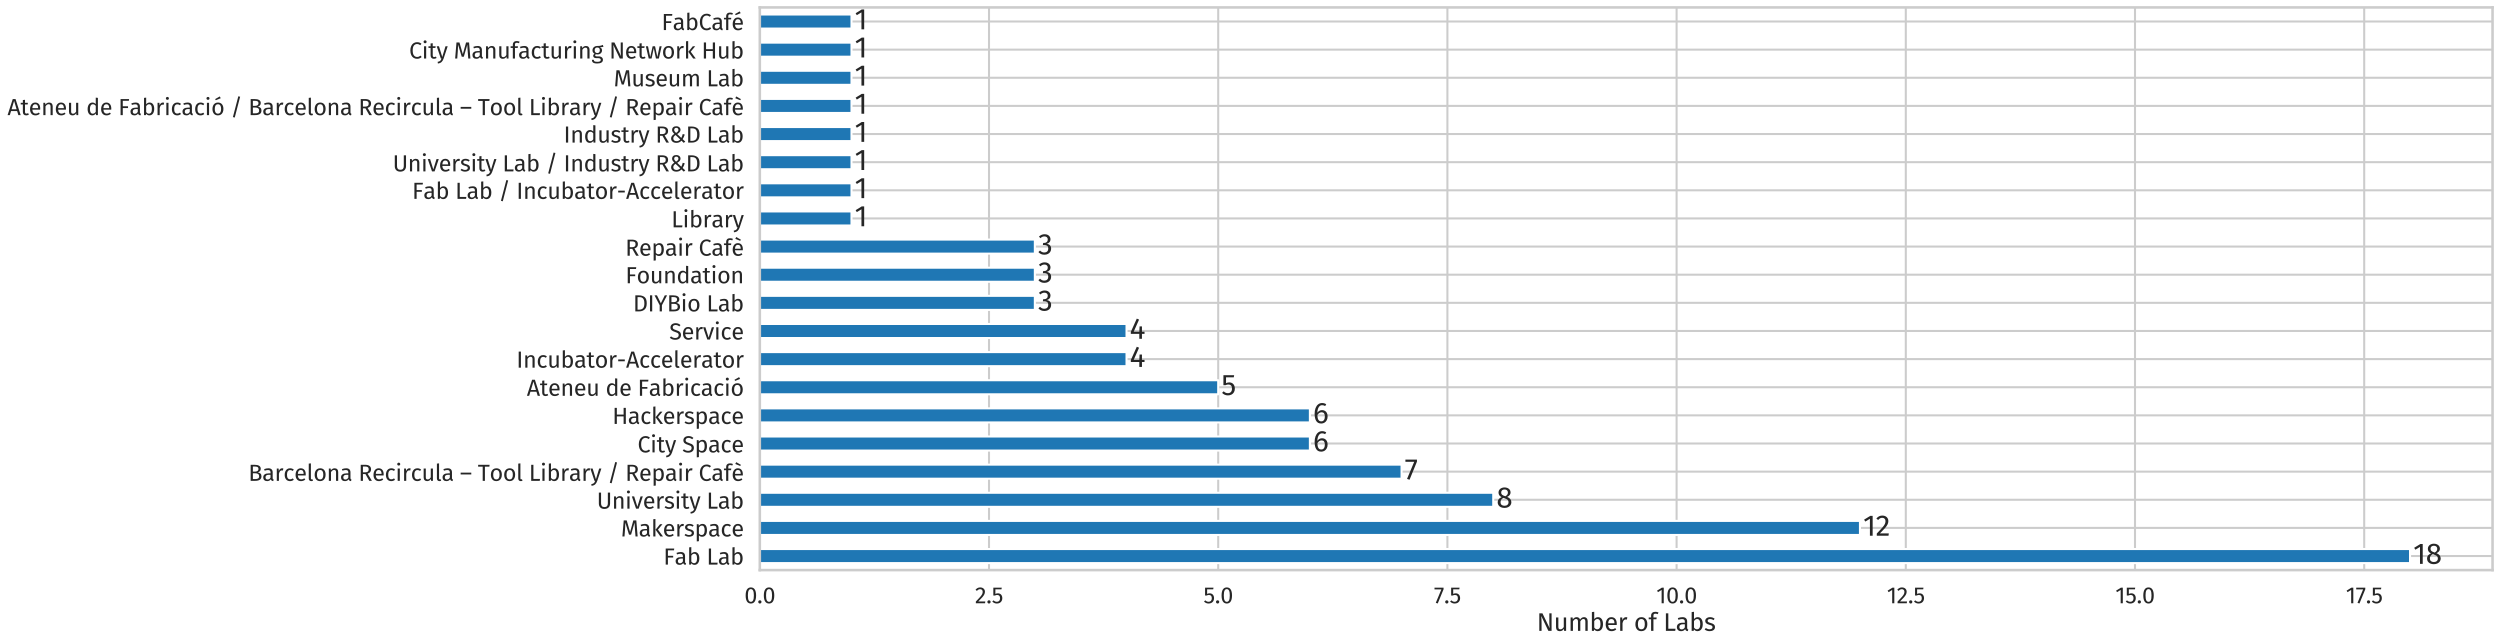 <?xml version="1.0" encoding="utf-8" standalone="no"?>
<!DOCTYPE svg PUBLIC "-//W3C//DTD SVG 1.1//EN"
  "http://www.w3.org/Graphics/SVG/1.1/DTD/svg11.dtd">
<svg height="621.797pt" version="1.1" viewBox="0 0 2415.253 621.797" width="2415.253pt" xmlns="http://www.w3.org/2000/svg" xmlns:xlink="http://www.w3.org/1999/xlink">
 <defs>
  <style type="text/css">*{stroke-linecap:butt;stroke-linejoin:round;}</style>
 </defs>
 <g id="figure_1">
  <g id="patch_1">
   <path d="M 0 621.797 
L 2415.253 621.797 
L 2415.253 0 
L 0 0 
z
" style="fill:#ffffff;"/>
  </g>
  <g id="axes_1">
   <g id="patch_2">
    <path d="M 734.053 550.8 
L 2408.053 550.8 
L 2408.053 7.2 
L 734.053 7.2 
z
" style="fill:#ffffff;"/>
   </g>
   <g id="matplotlib.axis_1">
    <g id="xtick_1">
     <g id="line2d_1">
      <path clip-path="url(#p45eec1a9cf)" d="M 734.053 550.8 
L 734.053 7.2 
" style="fill:none;stroke:#cccccc;stroke-linecap:round;stroke-width:2;"/>
     </g>
     <g id="text_1">
      <!-- 0.0 -->
      <g style="fill:#262626;" transform="translate(719.138 582.8)scale(0.22 -0.22)">
       <defs>
        <path d="M 1786 4346 
Q 2496 4346 2857 3779 
Q 3219 3213 3219 2138 
Q 3219 1062 2857 492 
Q 2496 -77 1786 -77 
Q 1075 -77 713 492 
Q 352 1062 352 2138 
Q 352 3213 713 3779 
Q 1075 4346 1786 4346 
z
M 1786 3878 
Q 1370 3878 1168 3468 
Q 966 3059 966 2138 
Q 966 1216 1168 803 
Q 1370 390 1786 390 
Q 2195 390 2400 803 
Q 2605 1216 2605 2138 
Q 2605 3053 2400 3465 
Q 2195 3878 1786 3878 
z
" id="FiraSans-Regular-30" transform="scale(0.016)"/>
        <path d="M 762 813 
Q 954 813 1082 685 
Q 1210 557 1210 371 
Q 1210 186 1082 54 
Q 954 -77 762 -77 
Q 576 -77 448 54 
Q 320 186 320 371 
Q 320 557 448 685 
Q 576 813 762 813 
z
" id="FiraSans-Regular-2e" transform="scale(0.016)"/>
       </defs>
       <use xlink:href="#FiraSans-Regular-30"/>
       <use x="55.8" xlink:href="#FiraSans-Regular-2e"/>
       <use x="79.8" xlink:href="#FiraSans-Regular-30"/>
      </g>
     </g>
    </g>
    <g id="xtick_2">
     <g id="line2d_2">
      <path clip-path="url(#p45eec1a9cf)" d="M 955.481 550.8 
L 955.481 7.2 
" style="fill:none;stroke:#cccccc;stroke-linecap:round;stroke-width:2;"/>
     </g>
     <g id="text_2">
      <!-- 2.5 -->
      <g style="fill:#262626;" transform="translate(941.886 582.8)scale(0.22 -0.22)">
       <defs>
        <path d="M 1459 4346 
Q 1843 4346 2134 4192 
Q 2426 4038 2586 3772 
Q 2746 3507 2746 3174 
Q 2746 2784 2570 2425 
Q 2394 2067 2029 1651 
Q 1664 1235 922 493 
L 2848 493 
L 2778 0 
L 250 0 
L 250 467 
Q 1107 1357 1465 1769 
Q 1824 2182 1977 2489 
Q 2131 2797 2131 3149 
Q 2131 3482 1939 3670 
Q 1747 3859 1427 3859 
Q 1165 3859 966 3750 
Q 768 3642 544 3392 
L 160 3699 
Q 422 4026 742 4186 
Q 1062 4346 1459 4346 
z
" id="FiraSans-Regular-32" transform="scale(0.016)"/>
        <path d="M 2688 3821 
L 1018 3821 
L 1018 2560 
Q 1344 2726 1702 2726 
Q 2253 2726 2585 2364 
Q 2918 2003 2918 1370 
Q 2918 947 2732 617 
Q 2547 288 2211 105 
Q 1875 -77 1434 -77 
Q 1043 -77 736 60 
Q 429 198 166 467 
L 512 806 
Q 717 602 934 502 
Q 1152 403 1427 403 
Q 1837 403 2070 659 
Q 2304 915 2304 1382 
Q 2304 1850 2093 2061 
Q 1882 2272 1523 2272 
Q 1357 2272 1216 2237 
Q 1075 2202 915 2125 
L 454 2125 
L 454 4282 
L 2771 4282 
L 2688 3821 
z
" id="FiraSans-Regular-35" transform="scale(0.016)"/>
       </defs>
       <use xlink:href="#FiraSans-Regular-32"/>
       <use x="49.5" xlink:href="#FiraSans-Regular-2e"/>
       <use x="73.5" xlink:href="#FiraSans-Regular-35"/>
      </g>
     </g>
    </g>
    <g id="xtick_3">
     <g id="line2d_3">
      <path clip-path="url(#p45eec1a9cf)" d="M 1176.91 550.8 
L 1176.91 7.2 
" style="fill:none;stroke:#cccccc;stroke-linecap:round;stroke-width:2;"/>
     </g>
     <g id="text_3">
      <!-- 5.0 -->
      <g style="fill:#262626;" transform="translate(1162.622 582.8)scale(0.22 -0.22)">
       <use xlink:href="#FiraSans-Regular-35"/>
       <use x="50.1" xlink:href="#FiraSans-Regular-2e"/>
       <use x="74.1" xlink:href="#FiraSans-Regular-30"/>
      </g>
     </g>
    </g>
    <g id="xtick_4">
     <g id="line2d_4">
      <path clip-path="url(#p45eec1a9cf)" d="M 1398.339 550.8 
L 1398.339 7.2 
" style="fill:none;stroke:#cccccc;stroke-linecap:round;stroke-width:2;"/>
     </g>
     <g id="text_4">
      <!-- 7.5 -->
      <g style="fill:#262626;" transform="translate(1385.304 582.8)scale(0.22 -0.22)">
       <defs>
        <path d="M 2650 4282 
L 2650 3840 
L 1050 -64 
L 512 115 
L 2054 3802 
L 160 3802 
L 160 4282 
L 2650 4282 
z
" id="FiraSans-Regular-37" transform="scale(0.016)"/>
       </defs>
       <use xlink:href="#FiraSans-Regular-37"/>
       <use x="44.4" xlink:href="#FiraSans-Regular-2e"/>
       <use x="68.4" xlink:href="#FiraSans-Regular-35"/>
      </g>
     </g>
    </g>
    <g id="xtick_5">
     <g id="line2d_5">
      <path clip-path="url(#p45eec1a9cf)" d="M 1619.767 550.8 
L 1619.767 7.2 
" style="fill:none;stroke:#cccccc;stroke-linecap:round;stroke-width:2;"/>
     </g>
     <g id="text_5">
      <!-- 10.0 -->
      <g style="fill:#262626;" transform="translate(1600.089 582.8)scale(0.22 -0.22)">
       <defs>
        <path d="M 2067 4282 
L 2067 0 
L 1478 0 
L 1478 3654 
L 480 3046 
L 224 3462 
L 1549 4282 
L 2067 4282 
z
" id="FiraSans-Regular-31" transform="scale(0.016)"/>
       </defs>
       <use xlink:href="#FiraSans-Regular-31"/>
       <use x="43.3" xlink:href="#FiraSans-Regular-30"/>
       <use x="99.1" xlink:href="#FiraSans-Regular-2e"/>
       <use x="123.1" xlink:href="#FiraSans-Regular-30"/>
      </g>
     </g>
    </g>
    <g id="xtick_6">
     <g id="line2d_6">
      <path clip-path="url(#p45eec1a9cf)" d="M 1841.196 550.8 
L 1841.196 7.2 
" style="fill:none;stroke:#cccccc;stroke-linecap:round;stroke-width:2;"/>
     </g>
     <g id="text_6">
      <!-- 12.5 -->
      <g style="fill:#262626;" transform="translate(1822.838 582.8)scale(0.22 -0.22)">
       <use xlink:href="#FiraSans-Regular-31"/>
       <use x="43.3" xlink:href="#FiraSans-Regular-32"/>
       <use x="92.8" xlink:href="#FiraSans-Regular-2e"/>
       <use x="116.8" xlink:href="#FiraSans-Regular-35"/>
      </g>
     </g>
    </g>
    <g id="xtick_7">
     <g id="line2d_7">
      <path clip-path="url(#p45eec1a9cf)" d="M 2062.624 550.8 
L 2062.624 7.2 
" style="fill:none;stroke:#cccccc;stroke-linecap:round;stroke-width:2;"/>
     </g>
     <g id="text_7">
      <!-- 15.0 -->
      <g style="fill:#262626;" transform="translate(2043.574 582.8)scale(0.22 -0.22)">
       <use xlink:href="#FiraSans-Regular-31"/>
       <use x="43.3" xlink:href="#FiraSans-Regular-35"/>
       <use x="93.4" xlink:href="#FiraSans-Regular-2e"/>
       <use x="117.4" xlink:href="#FiraSans-Regular-30"/>
      </g>
     </g>
    </g>
    <g id="xtick_8">
     <g id="line2d_8">
      <path clip-path="url(#p45eec1a9cf)" d="M 2284.053 550.8 
L 2284.053 7.2 
" style="fill:none;stroke:#cccccc;stroke-linecap:round;stroke-width:2;"/>
     </g>
     <g id="text_8">
      <!-- 17.5 -->
      <g style="fill:#262626;" transform="translate(2266.255 582.8)scale(0.22 -0.22)">
       <use xlink:href="#FiraSans-Regular-31"/>
       <use x="43.3" xlink:href="#FiraSans-Regular-37"/>
       <use x="87.7" xlink:href="#FiraSans-Regular-2e"/>
       <use x="111.7" xlink:href="#FiraSans-Regular-35"/>
      </g>
     </g>
    </g>
    <g id="text_9">
     <!-- Number of Labs -->
     <g style="fill:#262626;" transform="translate(1484.662 609.485)scale(0.24 -0.24)">
      <defs>
       <path d="M 3731 0 
L 2918 0 
L 1126 3744 
Q 1165 3302 1187 2928 
Q 1210 2554 1210 2022 
L 1210 0 
L 640 0 
L 640 4410 
L 1434 4410 
L 3245 659 
Q 3226 826 3194 1242 
Q 3162 1658 3162 2003 
L 3162 4410 
L 3731 4410 
L 3731 0 
z
" id="FiraSans-Regular-4e" transform="scale(0.016)"/>
       <path d="M 3117 0 
L 2611 0 
L 2566 525 
Q 2374 211 2124 67 
Q 1875 -77 1517 -77 
Q 1075 -77 825 192 
Q 576 461 576 954 
L 576 3373 
L 1165 3373 
L 1165 1018 
Q 1165 672 1286 528 
Q 1408 384 1683 384 
Q 2176 384 2528 966 
L 2528 3373 
L 3117 3373 
L 3117 0 
z
" id="FiraSans-Regular-75" transform="scale(0.016)"/>
       <path d="M 3994 3450 
Q 4410 3450 4659 3171 
Q 4909 2893 4909 2419 
L 4909 0 
L 4320 0 
L 4320 2336 
Q 4320 2989 3846 2989 
Q 3597 2989 3424 2845 
Q 3251 2701 3053 2394 
L 3053 0 
L 2464 0 
L 2464 2336 
Q 2464 2989 1990 2989 
Q 1734 2989 1561 2841 
Q 1389 2694 1197 2394 
L 1197 0 
L 608 0 
L 608 3373 
L 1114 3373 
L 1165 2880 
Q 1542 3450 2138 3450 
Q 2451 3450 2672 3290 
Q 2893 3130 2989 2842 
Q 3187 3136 3427 3293 
Q 3667 3450 3994 3450 
z
" id="FiraSans-Regular-6d" transform="scale(0.016)"/>
       <path d="M 2150 3450 
Q 2726 3450 3065 2986 
Q 3405 2522 3405 1690 
Q 3405 1165 3245 765 
Q 3085 365 2784 144 
Q 2483 -77 2080 -77 
Q 1549 -77 1184 371 
L 1126 0 
L 608 0 
L 608 4730 
L 1197 4800 
L 1197 2950 
Q 1562 3450 2150 3450 
z
M 1939 390 
Q 2330 390 2550 707 
Q 2771 1024 2771 1690 
Q 2771 2374 2566 2678 
Q 2362 2982 1984 2982 
Q 1536 2982 1197 2458 
L 1197 845 
Q 1331 634 1526 512 
Q 1722 390 1939 390 
z
" id="FiraSans-Regular-62" transform="scale(0.016)"/>
       <path d="M 3155 1786 
Q 3155 1638 3142 1485 
L 992 1485 
Q 1030 928 1273 665 
Q 1517 403 1901 403 
Q 2144 403 2349 473 
Q 2554 544 2778 698 
L 3034 346 
Q 2496 -77 1856 -77 
Q 1152 -77 758 384 
Q 365 845 365 1651 
Q 365 2176 534 2582 
Q 704 2989 1021 3219 
Q 1338 3450 1766 3450 
Q 2438 3450 2796 3008 
Q 3155 2566 3155 1786 
z
M 2573 1958 
Q 2573 2458 2374 2720 
Q 2176 2982 1779 2982 
Q 1056 2982 992 1920 
L 2573 1920 
L 2573 1958 
z
" id="FiraSans-Regular-65" transform="scale(0.016)"/>
       <path d="M 2074 3450 
Q 2253 3450 2406 3411 
L 2298 2835 
Q 2144 2874 2003 2874 
Q 1690 2874 1498 2643 
Q 1306 2413 1197 1926 
L 1197 0 
L 608 0 
L 608 3373 
L 1114 3373 
L 1171 2688 
Q 1306 3066 1536 3258 
Q 1766 3450 2074 3450 
z
" id="FiraSans-Regular-72" transform="scale(0.016)"/>
       <path id="FiraSans-Regular-20" transform="scale(0.016)"/>
       <path d="M 1875 3450 
Q 2586 3450 2979 2976 
Q 3373 2502 3373 1690 
Q 3373 1165 3193 765 
Q 3014 365 2675 144 
Q 2336 -77 1869 -77 
Q 1158 -77 761 396 
Q 365 870 365 1683 
Q 365 2208 544 2608 
Q 723 3008 1062 3229 
Q 1402 3450 1875 3450 
z
M 1875 2976 
Q 998 2976 998 1683 
Q 998 397 1869 397 
Q 2739 397 2739 1690 
Q 2739 2976 1875 2976 
z
" id="FiraSans-Regular-6f" transform="scale(0.016)"/>
       <path d="M 1754 4326 
Q 1485 4326 1369 4208 
Q 1254 4090 1254 3840 
L 1254 3373 
L 2074 3373 
L 2010 2918 
L 1254 2918 
L 1254 0 
L 666 0 
L 666 2918 
L 64 2918 
L 64 3373 
L 666 3373 
L 666 3834 
Q 666 4269 944 4534 
Q 1222 4800 1722 4800 
Q 1952 4800 2134 4758 
Q 2317 4717 2528 4627 
L 2342 4198 
Q 2054 4326 1754 4326 
z
" id="FiraSans-Regular-66" transform="scale(0.016)"/>
       <path d="M 1248 4410 
L 1248 531 
L 3059 531 
L 2989 0 
L 640 0 
L 640 4410 
L 1248 4410 
z
" id="FiraSans-Regular-4c" transform="scale(0.016)"/>
       <path d="M 2880 787 
Q 2880 582 2950 483 
Q 3021 384 3162 333 
L 3027 -77 
Q 2765 -45 2605 70 
Q 2445 186 2368 429 
Q 2029 -77 1363 -77 
Q 864 -77 576 204 
Q 288 486 288 941 
Q 288 1478 675 1766 
Q 1062 2054 1773 2054 
L 2291 2054 
L 2291 2304 
Q 2291 2662 2118 2816 
Q 1946 2970 1587 2970 
Q 1216 2970 678 2790 
L 531 3219 
Q 1158 3450 1696 3450 
Q 2291 3450 2585 3158 
Q 2880 2867 2880 2330 
L 2880 787 
z
M 1498 365 
Q 2003 365 2291 890 
L 2291 1664 
L 1850 1664 
Q 915 1664 915 973 
Q 915 672 1062 518 
Q 1210 365 1498 365 
z
" id="FiraSans-Regular-61" transform="scale(0.016)"/>
       <path d="M 1523 3450 
Q 1869 3450 2144 3354 
Q 2419 3258 2669 3066 
L 2419 2694 
Q 2189 2842 1981 2912 
Q 1773 2982 1542 2982 
Q 1254 2982 1088 2864 
Q 922 2746 922 2541 
Q 922 2336 1078 2221 
Q 1235 2106 1645 1997 
Q 2208 1856 2486 1613 
Q 2765 1370 2765 947 
Q 2765 448 2377 185 
Q 1990 -77 1434 -77 
Q 666 -77 160 365 
L 474 723 
Q 902 397 1421 397 
Q 1754 397 1949 534 
Q 2144 672 2144 909 
Q 2144 1082 2073 1187 
Q 2003 1293 1830 1373 
Q 1658 1453 1325 1542 
Q 787 1683 547 1920 
Q 307 2157 307 2522 
Q 307 2784 464 2998 
Q 621 3213 899 3331 
Q 1178 3450 1523 3450 
z
" id="FiraSans-Regular-73" transform="scale(0.016)"/>
      </defs>
      <use xlink:href="#FiraSans-Regular-4e"/>
      <use x="68.3" xlink:href="#FiraSans-Regular-75"/>
      <use x="126.5" xlink:href="#FiraSans-Regular-6d"/>
      <use x="212.2" xlink:href="#FiraSans-Regular-62"/>
      <use x="271.6" xlink:href="#FiraSans-Regular-65"/>
      <use x="326.1" xlink:href="#FiraSans-Regular-72"/>
      <use x="364.7" xlink:href="#FiraSans-Regular-20"/>
      <use x="391.2" xlink:href="#FiraSans-Regular-6f"/>
      <use x="449.6" xlink:href="#FiraSans-Regular-66"/>
      <use x="483.1" xlink:href="#FiraSans-Regular-20"/>
      <use x="509.6" xlink:href="#FiraSans-Regular-4c"/>
      <use x="559.4" xlink:href="#FiraSans-Regular-61"/>
      <use x="613.8" xlink:href="#FiraSans-Regular-62"/>
      <use x="673.2" xlink:href="#FiraSans-Regular-73"/>
     </g>
    </g>
   </g>
   <g id="matplotlib.axis_2">
    <g id="ytick_1">
     <g id="line2d_9">
      <path clip-path="url(#p45eec1a9cf)" d="M 734.053 537.21 
L 2408.053 537.21 
" style="fill:none;stroke:#cccccc;stroke-linecap:round;stroke-width:2;"/>
     </g>
     <g id="text_10">
      <!-- Fab Lab -->
      <g style="fill:#262626;" transform="translate(640.889 545.46)scale(0.22 -0.22)">
       <defs>
        <path d="M 640 0 
L 640 4410 
L 2982 4410 
L 2912 3923 
L 1248 3923 
L 1248 2419 
L 2688 2419 
L 2688 1939 
L 1248 1939 
L 1248 0 
L 640 0 
z
" id="FiraSans-Regular-46" transform="scale(0.016)"/>
       </defs>
       <use xlink:href="#FiraSans-Regular-46"/>
       <use x="49.1" xlink:href="#FiraSans-Regular-61"/>
       <use x="103.5" xlink:href="#FiraSans-Regular-62"/>
       <use x="162.9" xlink:href="#FiraSans-Regular-20"/>
       <use x="189.4" xlink:href="#FiraSans-Regular-4c"/>
       <use x="239.2" xlink:href="#FiraSans-Regular-61"/>
       <use x="293.6" xlink:href="#FiraSans-Regular-62"/>
      </g>
     </g>
    </g>
    <g id="ytick_2">
     <g id="line2d_10">
      <path clip-path="url(#p45eec1a9cf)" d="M 734.053 510.03 
L 2408.053 510.03 
" style="fill:none;stroke:#cccccc;stroke-linecap:round;stroke-width:2;"/>
     </g>
     <g id="text_11">
      <!-- Makerspace -->
      <g style="fill:#262626;" transform="translate(599.904 518.28)scale(0.22 -0.22)">
       <defs>
        <path d="M 4582 0 
L 3994 0 
L 3840 1990 
Q 3744 3162 3731 3789 
L 2778 499 
L 2208 499 
L 1203 3795 
Q 1203 2995 1120 1946 
L 973 0 
L 397 0 
L 762 4410 
L 1581 4410 
L 2509 1203 
L 3392 4410 
L 4218 4410 
L 4582 0 
z
" id="FiraSans-Regular-4d" transform="scale(0.016)"/>
        <path d="M 1197 4800 
L 1197 0 
L 608 0 
L 608 4730 
L 1197 4800 
z
M 3136 3373 
L 1894 1882 
L 3277 0 
L 2573 0 
L 1235 1843 
L 2477 3373 
L 3136 3373 
z
" id="FiraSans-Regular-6b" transform="scale(0.016)"/>
        <path d="M 2157 3450 
Q 2803 3450 3104 2989 
Q 3405 2528 3405 1690 
Q 3405 896 3059 409 
Q 2714 -77 2080 -77 
Q 1517 -77 1197 307 
L 1197 -1293 
L 608 -1363 
L 608 3373 
L 1114 3373 
L 1158 2918 
Q 1344 3174 1606 3312 
Q 1869 3450 2157 3450 
z
M 1939 403 
Q 2771 403 2771 1690 
Q 2771 2982 2010 2982 
Q 1760 2982 1555 2835 
Q 1350 2688 1197 2458 
L 1197 813 
Q 1325 614 1517 508 
Q 1709 403 1939 403 
z
" id="FiraSans-Regular-70" transform="scale(0.016)"/>
        <path d="M 1837 3450 
Q 2138 3450 2387 3363 
Q 2637 3277 2867 3085 
L 2586 2714 
Q 2406 2842 2236 2902 
Q 2067 2963 1862 2963 
Q 1453 2963 1225 2636 
Q 998 2310 998 1670 
Q 998 1030 1222 726 
Q 1446 422 1862 422 
Q 2061 422 2227 483 
Q 2394 544 2598 678 
L 2867 294 
Q 2406 -77 1837 -77 
Q 1152 -77 758 384 
Q 365 845 365 1658 
Q 365 2195 544 2598 
Q 723 3002 1052 3226 
Q 1382 3450 1837 3450 
z
" id="FiraSans-Regular-63" transform="scale(0.016)"/>
       </defs>
       <use xlink:href="#FiraSans-Regular-4d"/>
       <use x="77.8" xlink:href="#FiraSans-Regular-61"/>
       <use x="132.2" xlink:href="#FiraSans-Regular-6b"/>
       <use x="183.4" xlink:href="#FiraSans-Regular-65"/>
       <use x="237.9" xlink:href="#FiraSans-Regular-72"/>
       <use x="276.5" xlink:href="#FiraSans-Regular-73"/>
       <use x="323.2" xlink:href="#FiraSans-Regular-70"/>
       <use x="382.6" xlink:href="#FiraSans-Regular-61"/>
       <use x="437" xlink:href="#FiraSans-Regular-63"/>
       <use x="484.8" xlink:href="#FiraSans-Regular-65"/>
      </g>
     </g>
    </g>
    <g id="ytick_3">
     <g id="line2d_11">
      <path clip-path="url(#p45eec1a9cf)" d="M 734.053 482.85 
L 2408.053 482.85 
" style="fill:none;stroke:#cccccc;stroke-linecap:round;stroke-width:2;"/>
     </g>
     <g id="text_12">
      <!-- University Lab -->
      <g style="fill:#262626;" transform="translate(576.519 491.43)scale(0.22 -0.22)">
       <defs>
        <path d="M 3661 1414 
Q 3661 973 3478 637 
Q 3296 301 2947 112 
Q 2598 -77 2112 -77 
Q 1376 -77 976 329 
Q 576 736 576 1414 
L 576 4410 
L 1184 4410 
L 1184 1459 
Q 1184 947 1414 691 
Q 1645 435 2112 435 
Q 2586 435 2816 688 
Q 3046 941 3046 1459 
L 3046 4410 
L 3661 4410 
L 3661 1414 
z
" id="FiraSans-Regular-55" transform="scale(0.016)"/>
        <path d="M 2195 3450 
Q 2656 3450 2915 3174 
Q 3174 2899 3174 2419 
L 3174 0 
L 2586 0 
L 2586 2336 
Q 2586 2694 2451 2841 
Q 2317 2989 2054 2989 
Q 1786 2989 1581 2835 
Q 1376 2682 1197 2394 
L 1197 0 
L 608 0 
L 608 3373 
L 1114 3373 
L 1165 2874 
Q 1344 3142 1609 3296 
Q 1875 3450 2195 3450 
z
" id="FiraSans-Regular-6e" transform="scale(0.016)"/>
        <path d="M 1197 3373 
L 1197 0 
L 608 0 
L 608 3373 
L 1197 3373 
z
M 896 4992 
Q 1082 4992 1197 4877 
Q 1312 4762 1312 4589 
Q 1312 4416 1197 4304 
Q 1082 4192 896 4192 
Q 717 4192 601 4304 
Q 486 4416 486 4589 
Q 486 4762 601 4877 
Q 717 4992 896 4992 
z
" id="FiraSans-Regular-69" transform="scale(0.016)"/>
        <path d="M 3085 3373 
L 1939 0 
L 1229 0 
L 64 3373 
L 704 3373 
L 1587 525 
L 2464 3373 
L 3085 3373 
z
" id="FiraSans-Regular-76" transform="scale(0.016)"/>
        <path d="M 2310 154 
Q 1978 -77 1555 -77 
Q 1126 -77 886 169 
Q 646 416 646 883 
L 646 2918 
L 58 2918 
L 58 3373 
L 646 3373 
L 646 4134 
L 1235 4205 
L 1235 3373 
L 2035 3373 
L 1971 2918 
L 1235 2918 
L 1235 909 
Q 1235 646 1328 528 
Q 1421 410 1638 410 
Q 1837 410 2086 544 
L 2310 154 
z
" id="FiraSans-Regular-74" transform="scale(0.016)"/>
        <path d="M 1958 -19 
Q 1760 -608 1405 -950 
Q 1050 -1293 390 -1363 
L 326 -902 
Q 659 -845 857 -736 
Q 1056 -627 1174 -457 
Q 1293 -288 1395 0 
L 1197 0 
L 64 3373 
L 691 3373 
L 1594 429 
L 2477 3373 
L 3085 3373 
L 1958 -19 
z
" id="FiraSans-Regular-79" transform="scale(0.016)"/>
       </defs>
       <use xlink:href="#FiraSans-Regular-55"/>
       <use x="66.2" xlink:href="#FiraSans-Regular-6e"/>
       <use x="124.8" xlink:href="#FiraSans-Regular-69"/>
       <use x="153" xlink:href="#FiraSans-Regular-76"/>
       <use x="202.2" xlink:href="#FiraSans-Regular-65"/>
       <use x="256.7" xlink:href="#FiraSans-Regular-72"/>
       <use x="295.3" xlink:href="#FiraSans-Regular-73"/>
       <use x="342" xlink:href="#FiraSans-Regular-69"/>
       <use x="370.2" xlink:href="#FiraSans-Regular-74"/>
       <use x="406.3" xlink:href="#FiraSans-Regular-79"/>
       <use x="455.5" xlink:href="#FiraSans-Regular-20"/>
       <use x="482" xlink:href="#FiraSans-Regular-4c"/>
       <use x="531.8" xlink:href="#FiraSans-Regular-61"/>
       <use x="586.2" xlink:href="#FiraSans-Regular-62"/>
      </g>
     </g>
    </g>
    <g id="ytick_4">
     <g id="line2d_12">
      <path clip-path="url(#p45eec1a9cf)" d="M 734.053 455.67 
L 2408.053 455.67 
" style="fill:none;stroke:#cccccc;stroke-linecap:round;stroke-width:2;"/>
     </g>
     <g id="text_13">
      <!-- Barcelona Recircula – Tool Library / Repair Cafè -->
      <g style="fill:#262626;" transform="translate(239.915 464.547)scale(0.22 -0.22)">
       <defs>
        <path d="M 2586 2330 
Q 3040 2253 3321 2009 
Q 3603 1766 3603 1254 
Q 3603 0 1856 0 
L 640 0 
L 640 4410 
L 1683 4410 
Q 2522 4410 2966 4134 
Q 3411 3859 3411 3296 
Q 3411 2912 3171 2656 
Q 2931 2400 2586 2330 
z
M 1248 3930 
L 1248 2541 
L 1914 2541 
Q 2298 2541 2544 2726 
Q 2790 2912 2790 3251 
Q 2790 3635 2531 3782 
Q 2272 3930 1747 3930 
L 1248 3930 
z
M 1856 486 
Q 2394 486 2678 646 
Q 2963 806 2963 1254 
Q 2963 1690 2688 1882 
Q 2413 2074 1971 2074 
L 1248 2074 
L 1248 486 
L 1856 486 
z
" id="FiraSans-Regular-42" transform="scale(0.016)"/>
        <path d="M 1280 -77 
Q 954 -77 765 118 
Q 576 314 576 666 
L 576 4730 
L 1165 4800 
L 1165 678 
Q 1165 538 1213 474 
Q 1261 410 1376 410 
Q 1498 410 1594 448 
L 1747 38 
Q 1536 -77 1280 -77 
z
" id="FiraSans-Regular-6c" transform="scale(0.016)"/>
        <path d="M 1933 1869 
L 1248 1869 
L 1248 0 
L 640 0 
L 640 4410 
L 1798 4410 
Q 2624 4410 3049 4096 
Q 3475 3782 3475 3162 
Q 3475 2701 3238 2413 
Q 3002 2125 2522 1978 
L 3712 0 
L 2989 0 
L 1933 1869 
z
M 1862 2336 
Q 2342 2336 2585 2531 
Q 2829 2726 2829 3162 
Q 2829 3571 2582 3753 
Q 2336 3936 1792 3936 
L 1248 3936 
L 1248 2336 
L 1862 2336 
z
" id="FiraSans-Regular-52" transform="scale(0.016)"/>
        <path d="M 205 1754 
L 205 2253 
L 3123 2253 
L 3123 1754 
L 205 1754 
z
" id="FiraSans-Regular-2013" transform="scale(0.016)"/>
        <path d="M 3245 4410 
L 3181 3891 
L 1958 3891 
L 1958 0 
L 1350 0 
L 1350 3891 
L 96 3891 
L 96 4410 
L 3245 4410 
z
" id="FiraSans-Regular-54" transform="scale(0.016)"/>
        <path d="M 2157 5165 
L 2656 5050 
L 1178 -666 
L 672 -544 
L 2157 5165 
z
" id="FiraSans-Regular-2f" transform="scale(0.016)"/>
        <path d="M 2182 4486 
Q 2579 4486 2851 4384 
Q 3123 4282 3405 4051 
L 3072 3661 
Q 2669 3987 2221 3987 
Q 1670 3987 1334 3564 
Q 998 3142 998 2208 
Q 998 1299 1331 867 
Q 1664 435 2214 435 
Q 2496 435 2707 531 
Q 2918 627 3155 800 
L 3456 416 
Q 3251 205 2931 64 
Q 2611 -77 2195 -77 
Q 1658 -77 1238 188 
Q 819 454 585 969 
Q 352 1485 352 2208 
Q 352 2931 595 3446 
Q 838 3962 1254 4224 
Q 1670 4486 2182 4486 
z
" id="FiraSans-Regular-43" transform="scale(0.016)"/>
        <path d="M 3155 1786 
Q 3155 1638 3142 1485 
L 992 1485 
Q 1030 928 1273 665 
Q 1517 403 1901 403 
Q 2144 403 2349 473 
Q 2554 544 2778 698 
L 3034 346 
Q 2496 -77 1856 -77 
Q 1152 -77 758 384 
Q 365 845 365 1651 
Q 365 2176 534 2582 
Q 704 2989 1021 3219 
Q 1338 3450 1766 3450 
Q 2438 3450 2796 3008 
Q 3155 2566 3155 1786 
z
M 2573 1958 
Q 2573 2458 2374 2720 
Q 2176 2982 1779 2982 
Q 1056 2982 992 1920 
L 2573 1920 
L 2573 1958 
z
M 1344 5126 
L 2618 4397 
L 2438 4083 
L 1082 4634 
L 1344 5126 
z
" id="FiraSans-Regular-e8" transform="scale(0.016)"/>
       </defs>
       <use xlink:href="#FiraSans-Regular-42"/>
       <use x="60.8" xlink:href="#FiraSans-Regular-61"/>
       <use x="115.2" xlink:href="#FiraSans-Regular-72"/>
       <use x="153.8" xlink:href="#FiraSans-Regular-63"/>
       <use x="201.6" xlink:href="#FiraSans-Regular-65"/>
       <use x="256.1" xlink:href="#FiraSans-Regular-6c"/>
       <use x="285.4" xlink:href="#FiraSans-Regular-6f"/>
       <use x="343.8" xlink:href="#FiraSans-Regular-6e"/>
       <use x="402.4" xlink:href="#FiraSans-Regular-61"/>
       <use x="456.8" xlink:href="#FiraSans-Regular-20"/>
       <use x="483.3" xlink:href="#FiraSans-Regular-52"/>
       <use x="543.8" xlink:href="#FiraSans-Regular-65"/>
       <use x="598.3" xlink:href="#FiraSans-Regular-63"/>
       <use x="646.1" xlink:href="#FiraSans-Regular-69"/>
       <use x="674.3" xlink:href="#FiraSans-Regular-72"/>
       <use x="712.9" xlink:href="#FiraSans-Regular-63"/>
       <use x="760.7" xlink:href="#FiraSans-Regular-75"/>
       <use x="818.9" xlink:href="#FiraSans-Regular-6c"/>
       <use x="848.2" xlink:href="#FiraSans-Regular-61"/>
       <use x="902.6" xlink:href="#FiraSans-Regular-20"/>
       <use x="929.1" xlink:href="#FiraSans-Regular-2013"/>
       <use x="981.1" xlink:href="#FiraSans-Regular-20"/>
       <use x="1007.6" xlink:href="#FiraSans-Regular-54"/>
       <use x="1059.3" xlink:href="#FiraSans-Regular-6f"/>
       <use x="1117.7" xlink:href="#FiraSans-Regular-6f"/>
       <use x="1176.1" xlink:href="#FiraSans-Regular-6c"/>
       <use x="1205.4" xlink:href="#FiraSans-Regular-20"/>
       <use x="1231.9" xlink:href="#FiraSans-Regular-4c"/>
       <use x="1281.7" xlink:href="#FiraSans-Regular-69"/>
       <use x="1309.9" xlink:href="#FiraSans-Regular-62"/>
       <use x="1369.3" xlink:href="#FiraSans-Regular-72"/>
       <use x="1407.9" xlink:href="#FiraSans-Regular-61"/>
       <use x="1462.3" xlink:href="#FiraSans-Regular-72"/>
       <use x="1500.9" xlink:href="#FiraSans-Regular-79"/>
       <use x="1550.1" xlink:href="#FiraSans-Regular-20"/>
       <use x="1576.6" xlink:href="#FiraSans-Regular-2f"/>
       <use x="1628.6" xlink:href="#FiraSans-Regular-20"/>
       <use x="1655.1" xlink:href="#FiraSans-Regular-52"/>
       <use x="1715.6" xlink:href="#FiraSans-Regular-65"/>
       <use x="1770.1" xlink:href="#FiraSans-Regular-70"/>
       <use x="1829.5" xlink:href="#FiraSans-Regular-61"/>
       <use x="1883.9" xlink:href="#FiraSans-Regular-69"/>
       <use x="1912.1" xlink:href="#FiraSans-Regular-72"/>
       <use x="1950.7" xlink:href="#FiraSans-Regular-20"/>
       <use x="1977.2" xlink:href="#FiraSans-Regular-43"/>
       <use x="2033.2" xlink:href="#FiraSans-Regular-61"/>
       <use x="2087.6" xlink:href="#FiraSans-Regular-66"/>
       <use x="2121.1" xlink:href="#FiraSans-Regular-e8"/>
      </g>
     </g>
    </g>
    <g id="ytick_5">
     <g id="line2d_13">
      <path clip-path="url(#p45eec1a9cf)" d="M 734.053 428.49 
L 2408.053 428.49 
" style="fill:none;stroke:#cccccc;stroke-linecap:round;stroke-width:2;"/>
     </g>
     <g id="text_14">
      <!-- City Space -->
      <g style="fill:#262626;" transform="translate(615.899 437.07)scale(0.22 -0.22)">
       <defs>
        <path d="M 1728 4486 
Q 2170 4486 2483 4361 
Q 2797 4237 3091 3974 
L 2758 3603 
Q 2509 3802 2269 3894 
Q 2029 3987 1754 3987 
Q 1408 3987 1184 3827 
Q 960 3667 960 3360 
Q 960 3168 1037 3037 
Q 1114 2906 1322 2797 
Q 1530 2688 1926 2566 
Q 2342 2438 2617 2291 
Q 2893 2144 3062 1885 
Q 3232 1626 3232 1229 
Q 3232 845 3043 550 
Q 2854 256 2499 89 
Q 2144 -77 1658 -77 
Q 742 -77 160 493 
L 493 864 
Q 762 646 1037 534 
Q 1312 422 1651 422 
Q 2061 422 2329 624 
Q 2598 826 2598 1210 
Q 2598 1427 2515 1571 
Q 2432 1715 2230 1830 
Q 2029 1946 1645 2061 
Q 966 2266 652 2554 
Q 339 2842 339 3334 
Q 339 3667 515 3929 
Q 691 4192 1008 4339 
Q 1325 4486 1728 4486 
z
" id="FiraSans-Regular-53" transform="scale(0.016)"/>
       </defs>
       <use xlink:href="#FiraSans-Regular-43"/>
       <use x="56" xlink:href="#FiraSans-Regular-69"/>
       <use x="84.2" xlink:href="#FiraSans-Regular-74"/>
       <use x="120.3" xlink:href="#FiraSans-Regular-79"/>
       <use x="169.5" xlink:href="#FiraSans-Regular-20"/>
       <use x="196" xlink:href="#FiraSans-Regular-53"/>
       <use x="250.5" xlink:href="#FiraSans-Regular-70"/>
       <use x="309.9" xlink:href="#FiraSans-Regular-61"/>
       <use x="364.3" xlink:href="#FiraSans-Regular-63"/>
       <use x="412.1" xlink:href="#FiraSans-Regular-65"/>
      </g>
     </g>
    </g>
    <g id="ytick_6">
     <g id="line2d_14">
      <path clip-path="url(#p45eec1a9cf)" d="M 734.053 401.31 
L 2408.053 401.31 
" style="fill:none;stroke:#cccccc;stroke-linecap:round;stroke-width:2;"/>
     </g>
     <g id="text_15">
      <!-- Hackerspace -->
      <g style="fill:#262626;" transform="translate(591.544 409.56)scale(0.22 -0.22)">
       <defs>
        <path d="M 3104 0 
L 3104 2067 
L 1248 2067 
L 1248 0 
L 640 0 
L 640 4410 
L 1248 4410 
L 1248 2566 
L 3104 2566 
L 3104 4410 
L 3712 4410 
L 3712 0 
L 3104 0 
z
" id="FiraSans-Regular-48" transform="scale(0.016)"/>
       </defs>
       <use xlink:href="#FiraSans-Regular-48"/>
       <use x="68" xlink:href="#FiraSans-Regular-61"/>
       <use x="122.4" xlink:href="#FiraSans-Regular-63"/>
       <use x="170.2" xlink:href="#FiraSans-Regular-6b"/>
       <use x="221.4" xlink:href="#FiraSans-Regular-65"/>
       <use x="275.9" xlink:href="#FiraSans-Regular-72"/>
       <use x="314.5" xlink:href="#FiraSans-Regular-73"/>
       <use x="361.2" xlink:href="#FiraSans-Regular-70"/>
       <use x="420.6" xlink:href="#FiraSans-Regular-61"/>
       <use x="475" xlink:href="#FiraSans-Regular-63"/>
       <use x="522.8" xlink:href="#FiraSans-Regular-65"/>
      </g>
     </g>
    </g>
    <g id="ytick_7">
     <g id="line2d_15">
      <path clip-path="url(#p45eec1a9cf)" d="M 734.053 374.13 
L 2408.053 374.13 
" style="fill:none;stroke:#cccccc;stroke-linecap:round;stroke-width:2;"/>
     </g>
     <g id="text_16">
      <!-- Ateneu de Fabricació -->
      <g style="fill:#262626;" transform="translate(508.938 382.38)scale(0.22 -0.22)">
       <defs>
        <path d="M 2989 0 
L 2656 1107 
L 986 1107 
L 653 0 
L 38 0 
L 1453 4410 
L 2221 4410 
L 3629 0 
L 2989 0 
z
M 1133 1600 
L 2509 1600 
L 1824 3904 
L 1133 1600 
z
" id="FiraSans-Regular-41" transform="scale(0.016)"/>
        <path d="M 3219 4730 
L 3219 0 
L 2701 0 
L 2643 467 
Q 2477 211 2227 67 
Q 1978 -77 1670 -77 
Q 1069 -77 733 396 
Q 397 870 397 1670 
Q 397 2189 557 2592 
Q 717 2995 1017 3222 
Q 1318 3450 1722 3450 
Q 2240 3450 2630 3034 
L 2630 4800 
L 3219 4730 
z
M 1798 390 
Q 2067 390 2259 515 
Q 2451 640 2630 890 
L 2630 2541 
Q 2464 2758 2275 2870 
Q 2086 2982 1850 2982 
Q 1459 2982 1244 2656 
Q 1030 2330 1030 1683 
Q 1030 1030 1228 710 
Q 1427 390 1798 390 
z
" id="FiraSans-Regular-64" transform="scale(0.016)"/>
        <path d="M 1875 3450 
Q 2586 3450 2979 2976 
Q 3373 2502 3373 1690 
Q 3373 1165 3193 765 
Q 3014 365 2675 144 
Q 2336 -77 1869 -77 
Q 1158 -77 761 396 
Q 365 870 365 1683 
Q 365 2208 544 2608 
Q 723 3008 1062 3229 
Q 1402 3450 1875 3450 
z
M 1875 2976 
Q 998 2976 998 1683 
Q 998 397 1869 397 
Q 2739 397 2739 1690 
Q 2739 2976 1875 2976 
z
M 2374 5126 
L 2637 4634 
L 1280 4083 
L 1101 4397 
L 2374 5126 
z
" id="FiraSans-Regular-f3" transform="scale(0.016)"/>
       </defs>
       <use xlink:href="#FiraSans-Regular-41"/>
       <use x="57.3" xlink:href="#FiraSans-Regular-74"/>
       <use x="93.4" xlink:href="#FiraSans-Regular-65"/>
       <use x="147.9" xlink:href="#FiraSans-Regular-6e"/>
       <use x="206.5" xlink:href="#FiraSans-Regular-65"/>
       <use x="261" xlink:href="#FiraSans-Regular-75"/>
       <use x="319.2" xlink:href="#FiraSans-Regular-20"/>
       <use x="345.7" xlink:href="#FiraSans-Regular-64"/>
       <use x="405.5" xlink:href="#FiraSans-Regular-65"/>
       <use x="460" xlink:href="#FiraSans-Regular-20"/>
       <use x="486.5" xlink:href="#FiraSans-Regular-46"/>
       <use x="535.6" xlink:href="#FiraSans-Regular-61"/>
       <use x="590" xlink:href="#FiraSans-Regular-62"/>
       <use x="649.4" xlink:href="#FiraSans-Regular-72"/>
       <use x="688" xlink:href="#FiraSans-Regular-69"/>
       <use x="716.2" xlink:href="#FiraSans-Regular-63"/>
       <use x="764" xlink:href="#FiraSans-Regular-61"/>
       <use x="818.4" xlink:href="#FiraSans-Regular-63"/>
       <use x="866.2" xlink:href="#FiraSans-Regular-69"/>
       <use x="894.4" xlink:href="#FiraSans-Regular-f3"/>
      </g>
     </g>
    </g>
    <g id="ytick_8">
     <g id="line2d_16">
      <path clip-path="url(#p45eec1a9cf)" d="M 734.053 346.95 
L 2408.053 346.95 
" style="fill:none;stroke:#cccccc;stroke-linecap:round;stroke-width:2;"/>
     </g>
     <g id="text_17">
      <!-- Incubator-Accelerator -->
      <g style="fill:#262626;" transform="translate(498.866 355.2)scale(0.22 -0.22)">
       <defs>
        <path d="M 1248 4410 
L 1248 0 
L 640 0 
L 640 4410 
L 1248 4410 
z
" id="FiraSans-Regular-49" transform="scale(0.016)"/>
        <path d="M 384 1754 
L 384 2253 
L 2195 2253 
L 2195 1754 
L 384 1754 
z
" id="FiraSans-Regular-2d" transform="scale(0.016)"/>
       </defs>
       <use xlink:href="#FiraSans-Regular-49"/>
       <use x="29.5" xlink:href="#FiraSans-Regular-6e"/>
       <use x="88.1" xlink:href="#FiraSans-Regular-63"/>
       <use x="135.9" xlink:href="#FiraSans-Regular-75"/>
       <use x="194.1" xlink:href="#FiraSans-Regular-62"/>
       <use x="253.5" xlink:href="#FiraSans-Regular-61"/>
       <use x="307.9" xlink:href="#FiraSans-Regular-74"/>
       <use x="344" xlink:href="#FiraSans-Regular-6f"/>
       <use x="402.4" xlink:href="#FiraSans-Regular-72"/>
       <use x="441" xlink:href="#FiraSans-Regular-2d"/>
       <use x="481.3" xlink:href="#FiraSans-Regular-41"/>
       <use x="538.6" xlink:href="#FiraSans-Regular-63"/>
       <use x="586.4" xlink:href="#FiraSans-Regular-63"/>
       <use x="634.2" xlink:href="#FiraSans-Regular-65"/>
       <use x="688.7" xlink:href="#FiraSans-Regular-6c"/>
       <use x="718" xlink:href="#FiraSans-Regular-65"/>
       <use x="772.5" xlink:href="#FiraSans-Regular-72"/>
       <use x="811.1" xlink:href="#FiraSans-Regular-61"/>
       <use x="865.5" xlink:href="#FiraSans-Regular-74"/>
       <use x="901.6" xlink:href="#FiraSans-Regular-6f"/>
       <use x="960" xlink:href="#FiraSans-Regular-72"/>
      </g>
     </g>
    </g>
    <g id="ytick_9">
     <g id="line2d_17">
      <path clip-path="url(#p45eec1a9cf)" d="M 734.053 319.77 
L 2408.053 319.77 
" style="fill:none;stroke:#cccccc;stroke-linecap:round;stroke-width:2;"/>
     </g>
     <g id="text_18">
      <!-- Service -->
      <g style="fill:#262626;" transform="translate(646.548 328.02)scale(0.22 -0.22)">
       <use xlink:href="#FiraSans-Regular-53"/>
       <use x="54.5" xlink:href="#FiraSans-Regular-65"/>
       <use x="109" xlink:href="#FiraSans-Regular-72"/>
       <use x="147.6" xlink:href="#FiraSans-Regular-76"/>
       <use x="196.8" xlink:href="#FiraSans-Regular-69"/>
       <use x="225" xlink:href="#FiraSans-Regular-63"/>
       <use x="272.8" xlink:href="#FiraSans-Regular-65"/>
      </g>
     </g>
    </g>
    <g id="ytick_10">
     <g id="line2d_18">
      <path clip-path="url(#p45eec1a9cf)" d="M 734.053 292.59 
L 2408.053 292.59 
" style="fill:none;stroke:#cccccc;stroke-linecap:round;stroke-width:2;"/>
     </g>
     <g id="text_19">
      <!-- DIYBio Lab -->
      <g style="fill:#262626;" transform="translate(611.54 300.84)scale(0.22 -0.22)">
       <defs>
        <path d="M 1562 4410 
Q 2560 4410 3165 3946 
Q 3770 3482 3770 2227 
Q 3770 1005 3165 502 
Q 2560 0 1696 0 
L 640 0 
L 640 4410 
L 1562 4410 
z
M 1248 3923 
L 1248 480 
L 1741 480 
Q 2355 480 2739 857 
Q 3123 1235 3123 2227 
Q 3123 2925 2924 3299 
Q 2726 3674 2419 3798 
Q 2112 3923 1696 3923 
L 1248 3923 
z
" id="FiraSans-Regular-44" transform="scale(0.016)"/>
        <path d="M 3488 4410 
L 2067 1696 
L 2067 0 
L 1453 0 
L 1453 1690 
L 32 4410 
L 704 4410 
L 1779 2227 
L 2854 4410 
L 3488 4410 
z
" id="FiraSans-Regular-59" transform="scale(0.016)"/>
       </defs>
       <use xlink:href="#FiraSans-Regular-44"/>
       <use x="64.4" xlink:href="#FiraSans-Regular-49"/>
       <use x="93.9" xlink:href="#FiraSans-Regular-59"/>
       <use x="148.9" xlink:href="#FiraSans-Regular-42"/>
       <use x="209.7" xlink:href="#FiraSans-Regular-69"/>
       <use x="237.9" xlink:href="#FiraSans-Regular-6f"/>
       <use x="296.3" xlink:href="#FiraSans-Regular-20"/>
       <use x="322.8" xlink:href="#FiraSans-Regular-4c"/>
       <use x="372.6" xlink:href="#FiraSans-Regular-61"/>
       <use x="427" xlink:href="#FiraSans-Regular-62"/>
      </g>
     </g>
    </g>
    <g id="ytick_11">
     <g id="line2d_19">
      <path clip-path="url(#p45eec1a9cf)" d="M 734.053 265.41 
L 2408.053 265.41 
" style="fill:none;stroke:#cccccc;stroke-linecap:round;stroke-width:2;"/>
     </g>
     <g id="text_20">
      <!-- Foundation -->
      <g style="fill:#262626;" transform="translate(604.197 273.66)scale(0.22 -0.22)">
       <use xlink:href="#FiraSans-Regular-46"/>
       <use x="49.1" xlink:href="#FiraSans-Regular-6f"/>
       <use x="107.5" xlink:href="#FiraSans-Regular-75"/>
       <use x="165.7" xlink:href="#FiraSans-Regular-6e"/>
       <use x="224.3" xlink:href="#FiraSans-Regular-64"/>
       <use x="284.1" xlink:href="#FiraSans-Regular-61"/>
       <use x="338.5" xlink:href="#FiraSans-Regular-74"/>
       <use x="374.6" xlink:href="#FiraSans-Regular-69"/>
       <use x="402.8" xlink:href="#FiraSans-Regular-6f"/>
       <use x="461.2" xlink:href="#FiraSans-Regular-6e"/>
      </g>
     </g>
    </g>
    <g id="ytick_12">
     <g id="line2d_20">
      <path clip-path="url(#p45eec1a9cf)" d="M 734.053 238.23 
L 2408.053 238.23 
" style="fill:none;stroke:#cccccc;stroke-linecap:round;stroke-width:2;"/>
     </g>
     <g id="text_21">
      <!-- Repair Cafè -->
      <g style="fill:#262626;" transform="translate(604.039 247.04)scale(0.22 -0.22)">
       <use xlink:href="#FiraSans-Regular-52"/>
       <use x="60.5" xlink:href="#FiraSans-Regular-65"/>
       <use x="115" xlink:href="#FiraSans-Regular-70"/>
       <use x="174.4" xlink:href="#FiraSans-Regular-61"/>
       <use x="228.8" xlink:href="#FiraSans-Regular-69"/>
       <use x="257" xlink:href="#FiraSans-Regular-72"/>
       <use x="295.6" xlink:href="#FiraSans-Regular-20"/>
       <use x="322.1" xlink:href="#FiraSans-Regular-43"/>
       <use x="378.1" xlink:href="#FiraSans-Regular-61"/>
       <use x="432.5" xlink:href="#FiraSans-Regular-66"/>
       <use x="466" xlink:href="#FiraSans-Regular-e8"/>
      </g>
     </g>
    </g>
    <g id="ytick_13">
     <g id="line2d_21">
      <path clip-path="url(#p45eec1a9cf)" d="M 734.053 211.05 
L 2408.053 211.05 
" style="fill:none;stroke:#cccccc;stroke-linecap:round;stroke-width:2;"/>
     </g>
     <g id="text_22">
      <!-- Library -->
      <g style="fill:#262626;" transform="translate(648.548 219.63)scale(0.22 -0.22)">
       <use xlink:href="#FiraSans-Regular-4c"/>
       <use x="49.8" xlink:href="#FiraSans-Regular-69"/>
       <use x="78" xlink:href="#FiraSans-Regular-62"/>
       <use x="137.4" xlink:href="#FiraSans-Regular-72"/>
       <use x="176" xlink:href="#FiraSans-Regular-61"/>
       <use x="230.4" xlink:href="#FiraSans-Regular-72"/>
       <use x="269" xlink:href="#FiraSans-Regular-79"/>
      </g>
     </g>
    </g>
    <g id="ytick_14">
     <g id="line2d_22">
      <path clip-path="url(#p45eec1a9cf)" d="M 734.053 183.87 
L 2408.053 183.87 
" style="fill:none;stroke:#cccccc;stroke-linecap:round;stroke-width:2;"/>
     </g>
     <g id="text_23">
      <!-- Fab Lab / Incubator-Accelerator -->
      <g style="fill:#262626;" transform="translate(398.102 192.12)scale(0.22 -0.22)">
       <use xlink:href="#FiraSans-Regular-46"/>
       <use x="49.1" xlink:href="#FiraSans-Regular-61"/>
       <use x="103.5" xlink:href="#FiraSans-Regular-62"/>
       <use x="162.9" xlink:href="#FiraSans-Regular-20"/>
       <use x="189.4" xlink:href="#FiraSans-Regular-4c"/>
       <use x="239.2" xlink:href="#FiraSans-Regular-61"/>
       <use x="293.6" xlink:href="#FiraSans-Regular-62"/>
       <use x="353" xlink:href="#FiraSans-Regular-20"/>
       <use x="379.5" xlink:href="#FiraSans-Regular-2f"/>
       <use x="431.5" xlink:href="#FiraSans-Regular-20"/>
       <use x="458" xlink:href="#FiraSans-Regular-49"/>
       <use x="487.5" xlink:href="#FiraSans-Regular-6e"/>
       <use x="546.1" xlink:href="#FiraSans-Regular-63"/>
       <use x="593.9" xlink:href="#FiraSans-Regular-75"/>
       <use x="652.1" xlink:href="#FiraSans-Regular-62"/>
       <use x="711.5" xlink:href="#FiraSans-Regular-61"/>
       <use x="765.9" xlink:href="#FiraSans-Regular-74"/>
       <use x="802" xlink:href="#FiraSans-Regular-6f"/>
       <use x="860.4" xlink:href="#FiraSans-Regular-72"/>
       <use x="899" xlink:href="#FiraSans-Regular-2d"/>
       <use x="939.3" xlink:href="#FiraSans-Regular-41"/>
       <use x="996.6" xlink:href="#FiraSans-Regular-63"/>
       <use x="1044.4" xlink:href="#FiraSans-Regular-63"/>
       <use x="1092.2" xlink:href="#FiraSans-Regular-65"/>
       <use x="1146.7" xlink:href="#FiraSans-Regular-6c"/>
       <use x="1176" xlink:href="#FiraSans-Regular-65"/>
       <use x="1230.5" xlink:href="#FiraSans-Regular-72"/>
       <use x="1269.1" xlink:href="#FiraSans-Regular-61"/>
       <use x="1323.5" xlink:href="#FiraSans-Regular-74"/>
       <use x="1359.6" xlink:href="#FiraSans-Regular-6f"/>
       <use x="1418" xlink:href="#FiraSans-Regular-72"/>
      </g>
     </g>
    </g>
    <g id="ytick_15">
     <g id="line2d_23">
      <path clip-path="url(#p45eec1a9cf)" d="M 734.053 156.69 
L 2408.053 156.69 
" style="fill:none;stroke:#cccccc;stroke-linecap:round;stroke-width:2;"/>
     </g>
     <g id="text_24">
      <!-- University Lab / Industry R&amp;D Lab -->
      <g style="fill:#262626;" transform="translate(379.375 165.567)scale(0.22 -0.22)">
       <defs>
        <path d="M 1933 4486 
Q 2278 4486 2544 4361 
Q 2810 4237 2957 4013 
Q 3104 3789 3104 3514 
Q 3104 3136 2864 2864 
Q 2624 2592 2202 2342 
L 3328 1280 
Q 3584 1798 3712 2362 
L 4262 2202 
Q 4038 1459 3693 941 
L 4410 269 
L 3987 -77 
L 3366 525 
Q 3091 224 2745 73 
Q 2400 -77 1952 -77 
Q 1530 -77 1206 70 
Q 883 218 700 490 
Q 518 762 518 1120 
Q 518 1517 742 1814 
Q 966 2112 1408 2394 
Q 1088 2701 937 2944 
Q 787 3187 787 3494 
Q 787 3930 1091 4208 
Q 1395 4486 1933 4486 
z
M 1939 4051 
Q 1670 4051 1516 3897 
Q 1363 3744 1363 3501 
Q 1363 3270 1484 3088 
Q 1606 2906 1869 2656 
Q 2195 2854 2361 3049 
Q 2528 3245 2528 3482 
Q 2528 3750 2368 3900 
Q 2208 4051 1939 4051 
z
M 1747 2074 
Q 1427 1862 1273 1641 
Q 1120 1421 1120 1139 
Q 1120 787 1366 588 
Q 1613 390 2016 390 
Q 2317 390 2560 505 
Q 2803 621 3027 851 
L 1747 2074 
z
" id="FiraSans-Regular-26" transform="scale(0.016)"/>
       </defs>
       <use xlink:href="#FiraSans-Regular-55"/>
       <use x="66.2" xlink:href="#FiraSans-Regular-6e"/>
       <use x="124.8" xlink:href="#FiraSans-Regular-69"/>
       <use x="153" xlink:href="#FiraSans-Regular-76"/>
       <use x="202.2" xlink:href="#FiraSans-Regular-65"/>
       <use x="256.7" xlink:href="#FiraSans-Regular-72"/>
       <use x="295.3" xlink:href="#FiraSans-Regular-73"/>
       <use x="342" xlink:href="#FiraSans-Regular-69"/>
       <use x="370.2" xlink:href="#FiraSans-Regular-74"/>
       <use x="406.3" xlink:href="#FiraSans-Regular-79"/>
       <use x="455.5" xlink:href="#FiraSans-Regular-20"/>
       <use x="482" xlink:href="#FiraSans-Regular-4c"/>
       <use x="531.8" xlink:href="#FiraSans-Regular-61"/>
       <use x="586.2" xlink:href="#FiraSans-Regular-62"/>
       <use x="645.6" xlink:href="#FiraSans-Regular-20"/>
       <use x="672.1" xlink:href="#FiraSans-Regular-2f"/>
       <use x="724.1" xlink:href="#FiraSans-Regular-20"/>
       <use x="750.6" xlink:href="#FiraSans-Regular-49"/>
       <use x="780.1" xlink:href="#FiraSans-Regular-6e"/>
       <use x="838.7" xlink:href="#FiraSans-Regular-64"/>
       <use x="898.5" xlink:href="#FiraSans-Regular-75"/>
       <use x="956.7" xlink:href="#FiraSans-Regular-73"/>
       <use x="1003.4" xlink:href="#FiraSans-Regular-74"/>
       <use x="1039.5" xlink:href="#FiraSans-Regular-72"/>
       <use x="1078.1" xlink:href="#FiraSans-Regular-79"/>
       <use x="1127.3" xlink:href="#FiraSans-Regular-20"/>
       <use x="1153.8" xlink:href="#FiraSans-Regular-52"/>
       <use x="1214.3" xlink:href="#FiraSans-Regular-26"/>
       <use x="1287.2" xlink:href="#FiraSans-Regular-44"/>
       <use x="1351.6" xlink:href="#FiraSans-Regular-20"/>
       <use x="1378.1" xlink:href="#FiraSans-Regular-4c"/>
       <use x="1427.9" xlink:href="#FiraSans-Regular-61"/>
       <use x="1482.3" xlink:href="#FiraSans-Regular-62"/>
      </g>
     </g>
    </g>
    <g id="ytick_16">
     <g id="line2d_24">
      <path clip-path="url(#p45eec1a9cf)" d="M 734.053 129.51 
L 2408.053 129.51 
" style="fill:none;stroke:#cccccc;stroke-linecap:round;stroke-width:2;"/>
     </g>
     <g id="text_25">
      <!-- Industry R&amp;D Lab -->
      <g style="fill:#262626;" transform="translate(544.509 137.76)scale(0.22 -0.22)">
       <use xlink:href="#FiraSans-Regular-49"/>
       <use x="29.5" xlink:href="#FiraSans-Regular-6e"/>
       <use x="88.1" xlink:href="#FiraSans-Regular-64"/>
       <use x="147.9" xlink:href="#FiraSans-Regular-75"/>
       <use x="206.1" xlink:href="#FiraSans-Regular-73"/>
       <use x="252.8" xlink:href="#FiraSans-Regular-74"/>
       <use x="288.9" xlink:href="#FiraSans-Regular-72"/>
       <use x="327.5" xlink:href="#FiraSans-Regular-79"/>
       <use x="376.7" xlink:href="#FiraSans-Regular-20"/>
       <use x="403.2" xlink:href="#FiraSans-Regular-52"/>
       <use x="463.7" xlink:href="#FiraSans-Regular-26"/>
       <use x="536.6" xlink:href="#FiraSans-Regular-44"/>
       <use x="601" xlink:href="#FiraSans-Regular-20"/>
       <use x="627.5" xlink:href="#FiraSans-Regular-4c"/>
       <use x="677.3" xlink:href="#FiraSans-Regular-61"/>
       <use x="731.7" xlink:href="#FiraSans-Regular-62"/>
      </g>
     </g>
    </g>
    <g id="ytick_17">
     <g id="line2d_25">
      <path clip-path="url(#p45eec1a9cf)" d="M 734.053 102.33 
L 2408.053 102.33 
" style="fill:none;stroke:#cccccc;stroke-linecap:round;stroke-width:2;"/>
     </g>
     <g id="text_26">
      <!-- Ateneu de Fabricació / Barcelona Recircula – Tool Library / Repair Cafè -->
      <g style="fill:#262626;" transform="translate(7.2 111.207)scale(0.22 -0.22)">
       <use xlink:href="#FiraSans-Regular-41"/>
       <use x="57.3" xlink:href="#FiraSans-Regular-74"/>
       <use x="93.4" xlink:href="#FiraSans-Regular-65"/>
       <use x="147.9" xlink:href="#FiraSans-Regular-6e"/>
       <use x="206.5" xlink:href="#FiraSans-Regular-65"/>
       <use x="261" xlink:href="#FiraSans-Regular-75"/>
       <use x="319.2" xlink:href="#FiraSans-Regular-20"/>
       <use x="345.7" xlink:href="#FiraSans-Regular-64"/>
       <use x="405.5" xlink:href="#FiraSans-Regular-65"/>
       <use x="460" xlink:href="#FiraSans-Regular-20"/>
       <use x="486.5" xlink:href="#FiraSans-Regular-46"/>
       <use x="535.6" xlink:href="#FiraSans-Regular-61"/>
       <use x="590" xlink:href="#FiraSans-Regular-62"/>
       <use x="649.4" xlink:href="#FiraSans-Regular-72"/>
       <use x="688" xlink:href="#FiraSans-Regular-69"/>
       <use x="716.2" xlink:href="#FiraSans-Regular-63"/>
       <use x="764" xlink:href="#FiraSans-Regular-61"/>
       <use x="818.4" xlink:href="#FiraSans-Regular-63"/>
       <use x="866.2" xlink:href="#FiraSans-Regular-69"/>
       <use x="894.4" xlink:href="#FiraSans-Regular-f3"/>
       <use x="952.8" xlink:href="#FiraSans-Regular-20"/>
       <use x="979.3" xlink:href="#FiraSans-Regular-2f"/>
       <use x="1031.3" xlink:href="#FiraSans-Regular-20"/>
       <use x="1057.8" xlink:href="#FiraSans-Regular-42"/>
       <use x="1118.6" xlink:href="#FiraSans-Regular-61"/>
       <use x="1173" xlink:href="#FiraSans-Regular-72"/>
       <use x="1211.6" xlink:href="#FiraSans-Regular-63"/>
       <use x="1259.4" xlink:href="#FiraSans-Regular-65"/>
       <use x="1313.9" xlink:href="#FiraSans-Regular-6c"/>
       <use x="1343.2" xlink:href="#FiraSans-Regular-6f"/>
       <use x="1401.6" xlink:href="#FiraSans-Regular-6e"/>
       <use x="1460.2" xlink:href="#FiraSans-Regular-61"/>
       <use x="1514.6" xlink:href="#FiraSans-Regular-20"/>
       <use x="1541.1" xlink:href="#FiraSans-Regular-52"/>
       <use x="1601.6" xlink:href="#FiraSans-Regular-65"/>
       <use x="1656.1" xlink:href="#FiraSans-Regular-63"/>
       <use x="1703.9" xlink:href="#FiraSans-Regular-69"/>
       <use x="1732.1" xlink:href="#FiraSans-Regular-72"/>
       <use x="1770.7" xlink:href="#FiraSans-Regular-63"/>
       <use x="1818.5" xlink:href="#FiraSans-Regular-75"/>
       <use x="1876.7" xlink:href="#FiraSans-Regular-6c"/>
       <use x="1906" xlink:href="#FiraSans-Regular-61"/>
       <use x="1960.4" xlink:href="#FiraSans-Regular-20"/>
       <use x="1986.9" xlink:href="#FiraSans-Regular-2013"/>
       <use x="2038.9" xlink:href="#FiraSans-Regular-20"/>
       <use x="2065.4" xlink:href="#FiraSans-Regular-54"/>
       <use x="2117.1" xlink:href="#FiraSans-Regular-6f"/>
       <use x="2175.5" xlink:href="#FiraSans-Regular-6f"/>
       <use x="2233.9" xlink:href="#FiraSans-Regular-6c"/>
       <use x="2263.199" xlink:href="#FiraSans-Regular-20"/>
       <use x="2289.699" xlink:href="#FiraSans-Regular-4c"/>
       <use x="2339.499" xlink:href="#FiraSans-Regular-69"/>
       <use x="2367.699" xlink:href="#FiraSans-Regular-62"/>
       <use x="2427.099" xlink:href="#FiraSans-Regular-72"/>
       <use x="2465.699" xlink:href="#FiraSans-Regular-61"/>
       <use x="2520.099" xlink:href="#FiraSans-Regular-72"/>
       <use x="2558.699" xlink:href="#FiraSans-Regular-79"/>
       <use x="2607.899" xlink:href="#FiraSans-Regular-20"/>
       <use x="2634.399" xlink:href="#FiraSans-Regular-2f"/>
       <use x="2686.399" xlink:href="#FiraSans-Regular-20"/>
       <use x="2712.899" xlink:href="#FiraSans-Regular-52"/>
       <use x="2773.399" xlink:href="#FiraSans-Regular-65"/>
       <use x="2827.899" xlink:href="#FiraSans-Regular-70"/>
       <use x="2887.299" xlink:href="#FiraSans-Regular-61"/>
       <use x="2941.699" xlink:href="#FiraSans-Regular-69"/>
       <use x="2969.899" xlink:href="#FiraSans-Regular-72"/>
       <use x="3008.499" xlink:href="#FiraSans-Regular-20"/>
       <use x="3034.999" xlink:href="#FiraSans-Regular-43"/>
       <use x="3090.999" xlink:href="#FiraSans-Regular-61"/>
       <use x="3145.399" xlink:href="#FiraSans-Regular-66"/>
       <use x="3178.899" xlink:href="#FiraSans-Regular-e8"/>
      </g>
     </g>
    </g>
    <g id="ytick_18">
     <g id="line2d_26">
      <path clip-path="url(#p45eec1a9cf)" d="M 734.053 75.15 
L 2408.053 75.15 
" style="fill:none;stroke:#cccccc;stroke-linecap:round;stroke-width:2;"/>
     </g>
     <g id="text_27">
      <!-- Museum Lab -->
      <g style="fill:#262626;" transform="translate(592.885 83.4)scale(0.22 -0.22)">
       <use xlink:href="#FiraSans-Regular-4d"/>
       <use x="77.8" xlink:href="#FiraSans-Regular-75"/>
       <use x="136" xlink:href="#FiraSans-Regular-73"/>
       <use x="182.7" xlink:href="#FiraSans-Regular-65"/>
       <use x="237.2" xlink:href="#FiraSans-Regular-75"/>
       <use x="295.4" xlink:href="#FiraSans-Regular-6d"/>
       <use x="381.1" xlink:href="#FiraSans-Regular-20"/>
       <use x="407.6" xlink:href="#FiraSans-Regular-4c"/>
       <use x="457.4" xlink:href="#FiraSans-Regular-61"/>
       <use x="511.8" xlink:href="#FiraSans-Regular-62"/>
      </g>
     </g>
    </g>
    <g id="ytick_19">
     <g id="line2d_27">
      <path clip-path="url(#p45eec1a9cf)" d="M 734.053 47.97 
L 2408.053 47.97 
" style="fill:none;stroke:#cccccc;stroke-linecap:round;stroke-width:2;"/>
     </g>
     <g id="text_28">
      <!-- City Manufacturing Network Hub -->
      <g style="fill:#262626;" transform="translate(395.197 56.55)scale(0.22 -0.22)">
       <defs>
        <path d="M 3328 3219 
Q 3136 3155 2905 3136 
Q 2675 3117 2342 3117 
Q 2938 2848 2938 2266 
Q 2938 1760 2592 1440 
Q 2246 1120 1651 1120 
Q 1421 1120 1222 1184 
Q 1146 1133 1101 1046 
Q 1056 960 1056 870 
Q 1056 595 1498 595 
L 2035 595 
Q 2374 595 2636 473 
Q 2899 352 3043 141 
Q 3187 -70 3187 -339 
Q 3187 -832 2784 -1097 
Q 2381 -1363 1606 -1363 
Q 1062 -1363 745 -1251 
Q 429 -1139 294 -915 
Q 160 -691 160 -339 
L 691 -339 
Q 691 -544 768 -662 
Q 845 -781 1043 -841 
Q 1242 -902 1606 -902 
Q 2138 -902 2365 -771 
Q 2592 -640 2592 -378 
Q 2592 -141 2413 -19 
Q 2234 102 1914 102 
L 1382 102 
Q 954 102 733 284 
Q 512 467 512 742 
Q 512 909 608 1062 
Q 704 1216 883 1338 
Q 589 1491 451 1718 
Q 314 1946 314 2272 
Q 314 2611 483 2880 
Q 653 3149 950 3299 
Q 1248 3450 1613 3450 
Q 2010 3443 2278 3478 
Q 2547 3514 2723 3574 
Q 2899 3635 3155 3750 
L 3328 3219 
z
M 1613 3027 
Q 1280 3027 1097 2819 
Q 915 2611 915 2272 
Q 915 1926 1100 1718 
Q 1286 1510 1626 1510 
Q 1971 1510 2153 1712 
Q 2336 1914 2336 2278 
Q 2336 3027 1613 3027 
z
" id="FiraSans-Regular-67" transform="scale(0.016)"/>
        <path d="M 4461 3373 
L 3693 0 
L 2893 0 
L 2304 2842 
L 1696 0 
L 915 0 
L 128 3373 
L 717 3373 
L 1325 410 
L 1990 3373 
L 2650 3373 
L 3283 410 
L 3898 3373 
L 4461 3373 
z
" id="FiraSans-Regular-77" transform="scale(0.016)"/>
       </defs>
       <use xlink:href="#FiraSans-Regular-43"/>
       <use x="56" xlink:href="#FiraSans-Regular-69"/>
       <use x="84.2" xlink:href="#FiraSans-Regular-74"/>
       <use x="120.3" xlink:href="#FiraSans-Regular-79"/>
       <use x="169.5" xlink:href="#FiraSans-Regular-20"/>
       <use x="196" xlink:href="#FiraSans-Regular-4d"/>
       <use x="273.8" xlink:href="#FiraSans-Regular-61"/>
       <use x="328.2" xlink:href="#FiraSans-Regular-6e"/>
       <use x="386.8" xlink:href="#FiraSans-Regular-75"/>
       <use x="445" xlink:href="#FiraSans-Regular-66"/>
       <use x="478.5" xlink:href="#FiraSans-Regular-61"/>
       <use x="532.9" xlink:href="#FiraSans-Regular-63"/>
       <use x="580.7" xlink:href="#FiraSans-Regular-74"/>
       <use x="616.8" xlink:href="#FiraSans-Regular-75"/>
       <use x="675" xlink:href="#FiraSans-Regular-72"/>
       <use x="713.6" xlink:href="#FiraSans-Regular-69"/>
       <use x="741.8" xlink:href="#FiraSans-Regular-6e"/>
       <use x="800.4" xlink:href="#FiraSans-Regular-67"/>
       <use x="852.4" xlink:href="#FiraSans-Regular-20"/>
       <use x="878.9" xlink:href="#FiraSans-Regular-4e"/>
       <use x="947.2" xlink:href="#FiraSans-Regular-65"/>
       <use x="1001.7" xlink:href="#FiraSans-Regular-74"/>
       <use x="1037.8" xlink:href="#FiraSans-Regular-77"/>
       <use x="1109.5" xlink:href="#FiraSans-Regular-6f"/>
       <use x="1167.9" xlink:href="#FiraSans-Regular-72"/>
       <use x="1206.5" xlink:href="#FiraSans-Regular-6b"/>
       <use x="1257.7" xlink:href="#FiraSans-Regular-20"/>
       <use x="1284.2" xlink:href="#FiraSans-Regular-48"/>
       <use x="1352.2" xlink:href="#FiraSans-Regular-75"/>
       <use x="1410.4" xlink:href="#FiraSans-Regular-62"/>
      </g>
     </g>
    </g>
    <g id="ytick_20">
     <g id="line2d_28">
      <path clip-path="url(#p45eec1a9cf)" d="M 734.053 20.79 
L 2408.053 20.79 
" style="fill:none;stroke:#cccccc;stroke-linecap:round;stroke-width:2;"/>
     </g>
     <g id="text_29">
      <!-- FabCafé -->
      <g style="fill:#262626;" transform="translate(639.064 29.04)scale(0.22 -0.22)">
       <defs>
        <path d="M 3155 1786 
Q 3155 1638 3142 1485 
L 992 1485 
Q 1030 928 1273 665 
Q 1517 403 1901 403 
Q 2144 403 2349 473 
Q 2554 544 2778 698 
L 3034 346 
Q 2496 -77 1856 -77 
Q 1152 -77 758 384 
Q 365 845 365 1651 
Q 365 2176 534 2582 
Q 704 2989 1021 3219 
Q 1338 3450 1766 3450 
Q 2438 3450 2796 3008 
Q 3155 2566 3155 1786 
z
M 2573 1958 
Q 2573 2458 2374 2720 
Q 2176 2982 1779 2982 
Q 1056 2982 992 1920 
L 2573 1920 
L 2573 1958 
z
M 2291 5126 
L 2554 4634 
L 1197 4083 
L 1018 4397 
L 2291 5126 
z
" id="FiraSans-Regular-e9" transform="scale(0.016)"/>
       </defs>
       <use xlink:href="#FiraSans-Regular-46"/>
       <use x="49.1" xlink:href="#FiraSans-Regular-61"/>
       <use x="103.5" xlink:href="#FiraSans-Regular-62"/>
       <use x="162.9" xlink:href="#FiraSans-Regular-43"/>
       <use x="218.9" xlink:href="#FiraSans-Regular-61"/>
       <use x="273.3" xlink:href="#FiraSans-Regular-66"/>
       <use x="306.8" xlink:href="#FiraSans-Regular-e9"/>
      </g>
     </g>
    </g>
   </g>
   <g id="patch_3">
    <path clip-path="url(#p45eec1a9cf)" d="M 734.053 544.005 
L 2328.339 544.005 
L 2328.339 530.415 
L 734.053 530.415 
z
" style="fill:#1f77b4;stroke:#ffffff;stroke-linejoin:miter;stroke-width:2;"/>
   </g>
   <g id="patch_4">
    <path clip-path="url(#p45eec1a9cf)" d="M 734.053 516.825 
L 1796.91 516.825 
L 1796.91 503.235 
L 734.053 503.235 
z
" style="fill:#1f77b4;stroke:#ffffff;stroke-linejoin:miter;stroke-width:2;"/>
   </g>
   <g id="patch_5">
    <path clip-path="url(#p45eec1a9cf)" d="M 734.053 489.645 
L 1442.624 489.645 
L 1442.624 476.055 
L 734.053 476.055 
z
" style="fill:#1f77b4;stroke:#ffffff;stroke-linejoin:miter;stroke-width:2;"/>
   </g>
   <g id="patch_6">
    <path clip-path="url(#p45eec1a9cf)" d="M 734.053 462.465 
L 1354.053 462.465 
L 1354.053 448.875 
L 734.053 448.875 
z
" style="fill:#1f77b4;stroke:#ffffff;stroke-linejoin:miter;stroke-width:2;"/>
   </g>
   <g id="patch_7">
    <path clip-path="url(#p45eec1a9cf)" d="M 734.053 435.285 
L 1265.481 435.285 
L 1265.481 421.695 
L 734.053 421.695 
z
" style="fill:#1f77b4;stroke:#ffffff;stroke-linejoin:miter;stroke-width:2;"/>
   </g>
   <g id="patch_8">
    <path clip-path="url(#p45eec1a9cf)" d="M 734.053 408.105 
L 1265.481 408.105 
L 1265.481 394.515 
L 734.053 394.515 
z
" style="fill:#1f77b4;stroke:#ffffff;stroke-linejoin:miter;stroke-width:2;"/>
   </g>
   <g id="patch_9">
    <path clip-path="url(#p45eec1a9cf)" d="M 734.053 380.925 
L 1176.91 380.925 
L 1176.91 367.335 
L 734.053 367.335 
z
" style="fill:#1f77b4;stroke:#ffffff;stroke-linejoin:miter;stroke-width:2;"/>
   </g>
   <g id="patch_10">
    <path clip-path="url(#p45eec1a9cf)" d="M 734.053 353.745 
L 1088.339 353.745 
L 1088.339 340.155 
L 734.053 340.155 
z
" style="fill:#1f77b4;stroke:#ffffff;stroke-linejoin:miter;stroke-width:2;"/>
   </g>
   <g id="patch_11">
    <path clip-path="url(#p45eec1a9cf)" d="M 734.053 326.565 
L 1088.339 326.565 
L 1088.339 312.975 
L 734.053 312.975 
z
" style="fill:#1f77b4;stroke:#ffffff;stroke-linejoin:miter;stroke-width:2;"/>
   </g>
   <g id="patch_12">
    <path clip-path="url(#p45eec1a9cf)" d="M 734.053 299.385 
L 999.767 299.385 
L 999.767 285.795 
L 734.053 285.795 
z
" style="fill:#1f77b4;stroke:#ffffff;stroke-linejoin:miter;stroke-width:2;"/>
   </g>
   <g id="patch_13">
    <path clip-path="url(#p45eec1a9cf)" d="M 734.053 272.205 
L 999.767 272.205 
L 999.767 258.615 
L 734.053 258.615 
z
" style="fill:#1f77b4;stroke:#ffffff;stroke-linejoin:miter;stroke-width:2;"/>
   </g>
   <g id="patch_14">
    <path clip-path="url(#p45eec1a9cf)" d="M 734.053 245.025 
L 999.767 245.025 
L 999.767 231.435 
L 734.053 231.435 
z
" style="fill:#1f77b4;stroke:#ffffff;stroke-linejoin:miter;stroke-width:2;"/>
   </g>
   <g id="patch_15">
    <path clip-path="url(#p45eec1a9cf)" d="M 734.053 217.845 
L 822.624 217.845 
L 822.624 204.255 
L 734.053 204.255 
z
" style="fill:#1f77b4;stroke:#ffffff;stroke-linejoin:miter;stroke-width:2;"/>
   </g>
   <g id="patch_16">
    <path clip-path="url(#p45eec1a9cf)" d="M 734.053 190.665 
L 822.624 190.665 
L 822.624 177.075 
L 734.053 177.075 
z
" style="fill:#1f77b4;stroke:#ffffff;stroke-linejoin:miter;stroke-width:2;"/>
   </g>
   <g id="patch_17">
    <path clip-path="url(#p45eec1a9cf)" d="M 734.053 163.485 
L 822.624 163.485 
L 822.624 149.895 
L 734.053 149.895 
z
" style="fill:#1f77b4;stroke:#ffffff;stroke-linejoin:miter;stroke-width:2;"/>
   </g>
   <g id="patch_18">
    <path clip-path="url(#p45eec1a9cf)" d="M 734.053 136.305 
L 822.624 136.305 
L 822.624 122.715 
L 734.053 122.715 
z
" style="fill:#1f77b4;stroke:#ffffff;stroke-linejoin:miter;stroke-width:2;"/>
   </g>
   <g id="patch_19">
    <path clip-path="url(#p45eec1a9cf)" d="M 734.053 109.125 
L 822.624 109.125 
L 822.624 95.535 
L 734.053 95.535 
z
" style="fill:#1f77b4;stroke:#ffffff;stroke-linejoin:miter;stroke-width:2;"/>
   </g>
   <g id="patch_20">
    <path clip-path="url(#p45eec1a9cf)" d="M 734.053 81.945 
L 822.624 81.945 
L 822.624 68.355 
L 734.053 68.355 
z
" style="fill:#1f77b4;stroke:#ffffff;stroke-linejoin:miter;stroke-width:2;"/>
   </g>
   <g id="patch_21">
    <path clip-path="url(#p45eec1a9cf)" d="M 734.053 54.765 
L 822.624 54.765 
L 822.624 41.175 
L 734.053 41.175 
z
" style="fill:#1f77b4;stroke:#ffffff;stroke-linejoin:miter;stroke-width:2;"/>
   </g>
   <g id="patch_22">
    <path clip-path="url(#p45eec1a9cf)" d="M 734.053 27.585 
L 822.624 27.585 
L 822.624 13.995 
L 734.053 13.995 
z
" style="fill:#1f77b4;stroke:#ffffff;stroke-linejoin:miter;stroke-width:2;"/>
   </g>
   <g id="patch_23">
    <path d="M 734.053 550.8 
L 734.053 7.2 
" style="fill:none;stroke:#cccccc;stroke-linecap:square;stroke-linejoin:miter;stroke-width:2.5;"/>
   </g>
   <g id="patch_24">
    <path d="M 2408.053 550.8 
L 2408.053 7.2 
" style="fill:none;stroke:#cccccc;stroke-linecap:square;stroke-linejoin:miter;stroke-width:2.5;"/>
   </g>
   <g id="patch_25">
    <path d="M 734.053 550.8 
L 2408.053 550.8 
" style="fill:none;stroke:#cccccc;stroke-linecap:square;stroke-linejoin:miter;stroke-width:2.5;"/>
   </g>
   <g id="patch_26">
    <path d="M 734.053 7.2 
L 2408.053 7.2 
" style="fill:none;stroke:#cccccc;stroke-linecap:square;stroke-linejoin:miter;stroke-width:2.5;"/>
   </g>
   <g id="text_30">
    <!-- 18 -->
    <g style="fill:#262626;" transform="translate(2331.339 544.728)scale(0.28 -0.28)">
     <defs>
      <path d="M 2336 2298 
Q 3238 1933 3238 1146 
Q 3238 794 3049 515 
Q 2861 237 2521 80 
Q 2182 -77 1754 -77 
Q 1318 -77 985 76 
Q 653 230 470 505 
Q 288 781 288 1133 
Q 288 1530 502 1798 
Q 717 2067 1133 2246 
Q 794 2419 630 2665 
Q 467 2912 467 3245 
Q 467 3590 649 3840 
Q 832 4090 1129 4218 
Q 1427 4346 1766 4346 
Q 2099 4346 2396 4224 
Q 2694 4102 2880 3856 
Q 3066 3610 3066 3264 
Q 3066 2944 2886 2713 
Q 2707 2483 2336 2298 
z
M 1766 3904 
Q 1434 3904 1238 3731 
Q 1043 3558 1043 3238 
Q 1043 2931 1232 2771 
Q 1421 2611 1837 2477 
L 1946 2438 
Q 2234 2605 2362 2790 
Q 2490 2976 2490 3245 
Q 2490 3546 2301 3725 
Q 2112 3904 1766 3904 
z
M 1760 390 
Q 2157 390 2390 595 
Q 2624 800 2624 1139 
Q 2624 1370 2534 1526 
Q 2445 1683 2246 1801 
Q 2048 1920 1690 2042 
L 1530 2099 
Q 1210 1946 1056 1712 
Q 902 1478 902 1133 
Q 902 781 1132 585 
Q 1363 390 1760 390 
z
" id="FiraSans-Regular-38" transform="scale(0.016)"/>
     </defs>
     <use xlink:href="#FiraSans-Regular-31"/>
     <use x="43.3" xlink:href="#FiraSans-Regular-38"/>
    </g>
   </g>
   <g id="text_31">
    <!-- 12 -->
    <g style="fill:#262626;" transform="translate(1799.91 517.548)scale(0.28 -0.28)">
     <use xlink:href="#FiraSans-Regular-31"/>
     <use x="43.3" xlink:href="#FiraSans-Regular-32"/>
    </g>
   </g>
   <g id="text_32">
    <!-- 8 -->
    <g style="fill:#262626;" transform="translate(1445.624 490.368)scale(0.28 -0.28)">
     <use xlink:href="#FiraSans-Regular-38"/>
    </g>
   </g>
   <g id="text_33">
    <!-- 7 -->
    <g style="fill:#262626;" transform="translate(1357.053 463.188)scale(0.28 -0.28)">
     <use xlink:href="#FiraSans-Regular-37"/>
    </g>
   </g>
   <g id="text_34">
    <!-- 6 -->
    <g style="fill:#262626;" transform="translate(1268.481 436.008)scale(0.28 -0.28)">
     <defs>
      <path d="M 1971 2816 
Q 2298 2816 2566 2662 
Q 2835 2509 2995 2201 
Q 3155 1894 3155 1453 
Q 3155 998 2972 649 
Q 2790 301 2480 112 
Q 2170 -77 1792 -77 
Q 1043 -77 697 476 
Q 352 1030 352 2010 
Q 352 2707 547 3235 
Q 742 3763 1107 4054 
Q 1472 4346 1971 4346 
Q 2458 4346 2854 4083 
L 2624 3693 
Q 2323 3878 1965 3878 
Q 1504 3878 1235 3436 
Q 966 2995 941 2253 
Q 1338 2816 1971 2816 
z
M 1792 390 
Q 2163 390 2361 672 
Q 2560 954 2560 1434 
Q 2560 2349 1869 2349 
Q 1587 2349 1350 2192 
Q 1114 2035 947 1760 
Q 966 1056 1168 723 
Q 1370 390 1792 390 
z
" id="FiraSans-Regular-36" transform="scale(0.016)"/>
     </defs>
     <use xlink:href="#FiraSans-Regular-36"/>
    </g>
   </g>
   <g id="text_35">
    <!-- 6 -->
    <g style="fill:#262626;" transform="translate(1268.481 408.828)scale(0.28 -0.28)">
     <use xlink:href="#FiraSans-Regular-36"/>
    </g>
   </g>
   <g id="text_36">
    <!-- 5 -->
    <g style="fill:#262626;" transform="translate(1179.91 381.648)scale(0.28 -0.28)">
     <use xlink:href="#FiraSans-Regular-35"/>
    </g>
   </g>
   <g id="text_37">
    <!-- 4 -->
    <g style="fill:#262626;" transform="translate(1091.339 354.468)scale(0.28 -0.28)">
     <defs>
      <path d="M 3213 1523 
L 3213 1056 
L 2656 1056 
L 2656 0 
L 2086 0 
L 2086 1056 
L 256 1056 
L 256 1478 
L 1542 4346 
L 2035 4141 
L 877 1523 
L 2093 1523 
L 2144 2675 
L 2656 2675 
L 2656 1523 
L 3213 1523 
z
" id="FiraSans-Regular-34" transform="scale(0.016)"/>
     </defs>
     <use xlink:href="#FiraSans-Regular-34"/>
    </g>
   </g>
   <g id="text_38">
    <!-- 4 -->
    <g style="fill:#262626;" transform="translate(1091.339 327.288)scale(0.28 -0.28)">
     <use xlink:href="#FiraSans-Regular-34"/>
    </g>
   </g>
   <g id="text_39">
    <!-- 3 -->
    <g style="fill:#262626;" transform="translate(1002.767 300.108)scale(0.28 -0.28)">
     <defs>
      <path d="M 1440 4346 
Q 1837 4346 2121 4198 
Q 2406 4051 2556 3801 
Q 2707 3552 2707 3258 
Q 2707 2867 2480 2614 
Q 2253 2362 1875 2272 
Q 2304 2234 2573 1965 
Q 2842 1696 2842 1235 
Q 2842 864 2662 563 
Q 2483 262 2150 92 
Q 1818 -77 1382 -77 
Q 992 -77 665 67 
Q 339 211 96 499 
L 448 826 
Q 659 608 880 505 
Q 1101 403 1363 403 
Q 1766 403 1996 630 
Q 2227 858 2227 1242 
Q 2227 1664 2009 1837 
Q 1792 2010 1376 2010 
L 1056 2010 
L 1126 2464 
L 1344 2464 
Q 1677 2464 1897 2662 
Q 2118 2861 2118 3219 
Q 2118 3520 1926 3696 
Q 1734 3872 1408 3872 
Q 1158 3872 950 3782 
Q 742 3693 525 3488 
L 218 3840 
Q 762 4346 1440 4346 
z
" id="FiraSans-Regular-33" transform="scale(0.016)"/>
     </defs>
     <use xlink:href="#FiraSans-Regular-33"/>
    </g>
   </g>
   <g id="text_40">
    <!-- 3 -->
    <g style="fill:#262626;" transform="translate(1002.767 272.928)scale(0.28 -0.28)">
     <use xlink:href="#FiraSans-Regular-33"/>
    </g>
   </g>
   <g id="text_41">
    <!-- 3 -->
    <g style="fill:#262626;" transform="translate(1002.767 245.748)scale(0.28 -0.28)">
     <use xlink:href="#FiraSans-Regular-33"/>
    </g>
   </g>
   <g id="text_42">
    <!-- 1 -->
    <g style="fill:#262626;" transform="translate(825.624 218.568)scale(0.28 -0.28)">
     <use xlink:href="#FiraSans-Regular-31"/>
    </g>
   </g>
   <g id="text_43">
    <!-- 1 -->
    <g style="fill:#262626;" transform="translate(825.624 191.388)scale(0.28 -0.28)">
     <use xlink:href="#FiraSans-Regular-31"/>
    </g>
   </g>
   <g id="text_44">
    <!-- 1 -->
    <g style="fill:#262626;" transform="translate(825.624 164.208)scale(0.28 -0.28)">
     <use xlink:href="#FiraSans-Regular-31"/>
    </g>
   </g>
   <g id="text_45">
    <!-- 1 -->
    <g style="fill:#262626;" transform="translate(825.624 137.028)scale(0.28 -0.28)">
     <use xlink:href="#FiraSans-Regular-31"/>
    </g>
   </g>
   <g id="text_46">
    <!-- 1 -->
    <g style="fill:#262626;" transform="translate(825.624 109.848)scale(0.28 -0.28)">
     <use xlink:href="#FiraSans-Regular-31"/>
    </g>
   </g>
   <g id="text_47">
    <!-- 1 -->
    <g style="fill:#262626;" transform="translate(825.624 82.668)scale(0.28 -0.28)">
     <use xlink:href="#FiraSans-Regular-31"/>
    </g>
   </g>
   <g id="text_48">
    <!-- 1 -->
    <g style="fill:#262626;" transform="translate(825.624 55.488)scale(0.28 -0.28)">
     <use xlink:href="#FiraSans-Regular-31"/>
    </g>
   </g>
   <g id="text_49">
    <!-- 1 -->
    <g style="fill:#262626;" transform="translate(825.624 28.308)scale(0.28 -0.28)">
     <use xlink:href="#FiraSans-Regular-31"/>
    </g>
   </g>
  </g>
 </g>
 <defs>
  <clipPath id="p45eec1a9cf">
   <rect height="543.6" width="1674" x="734.053" y="7.2"/>
  </clipPath>
 </defs>
</svg>
